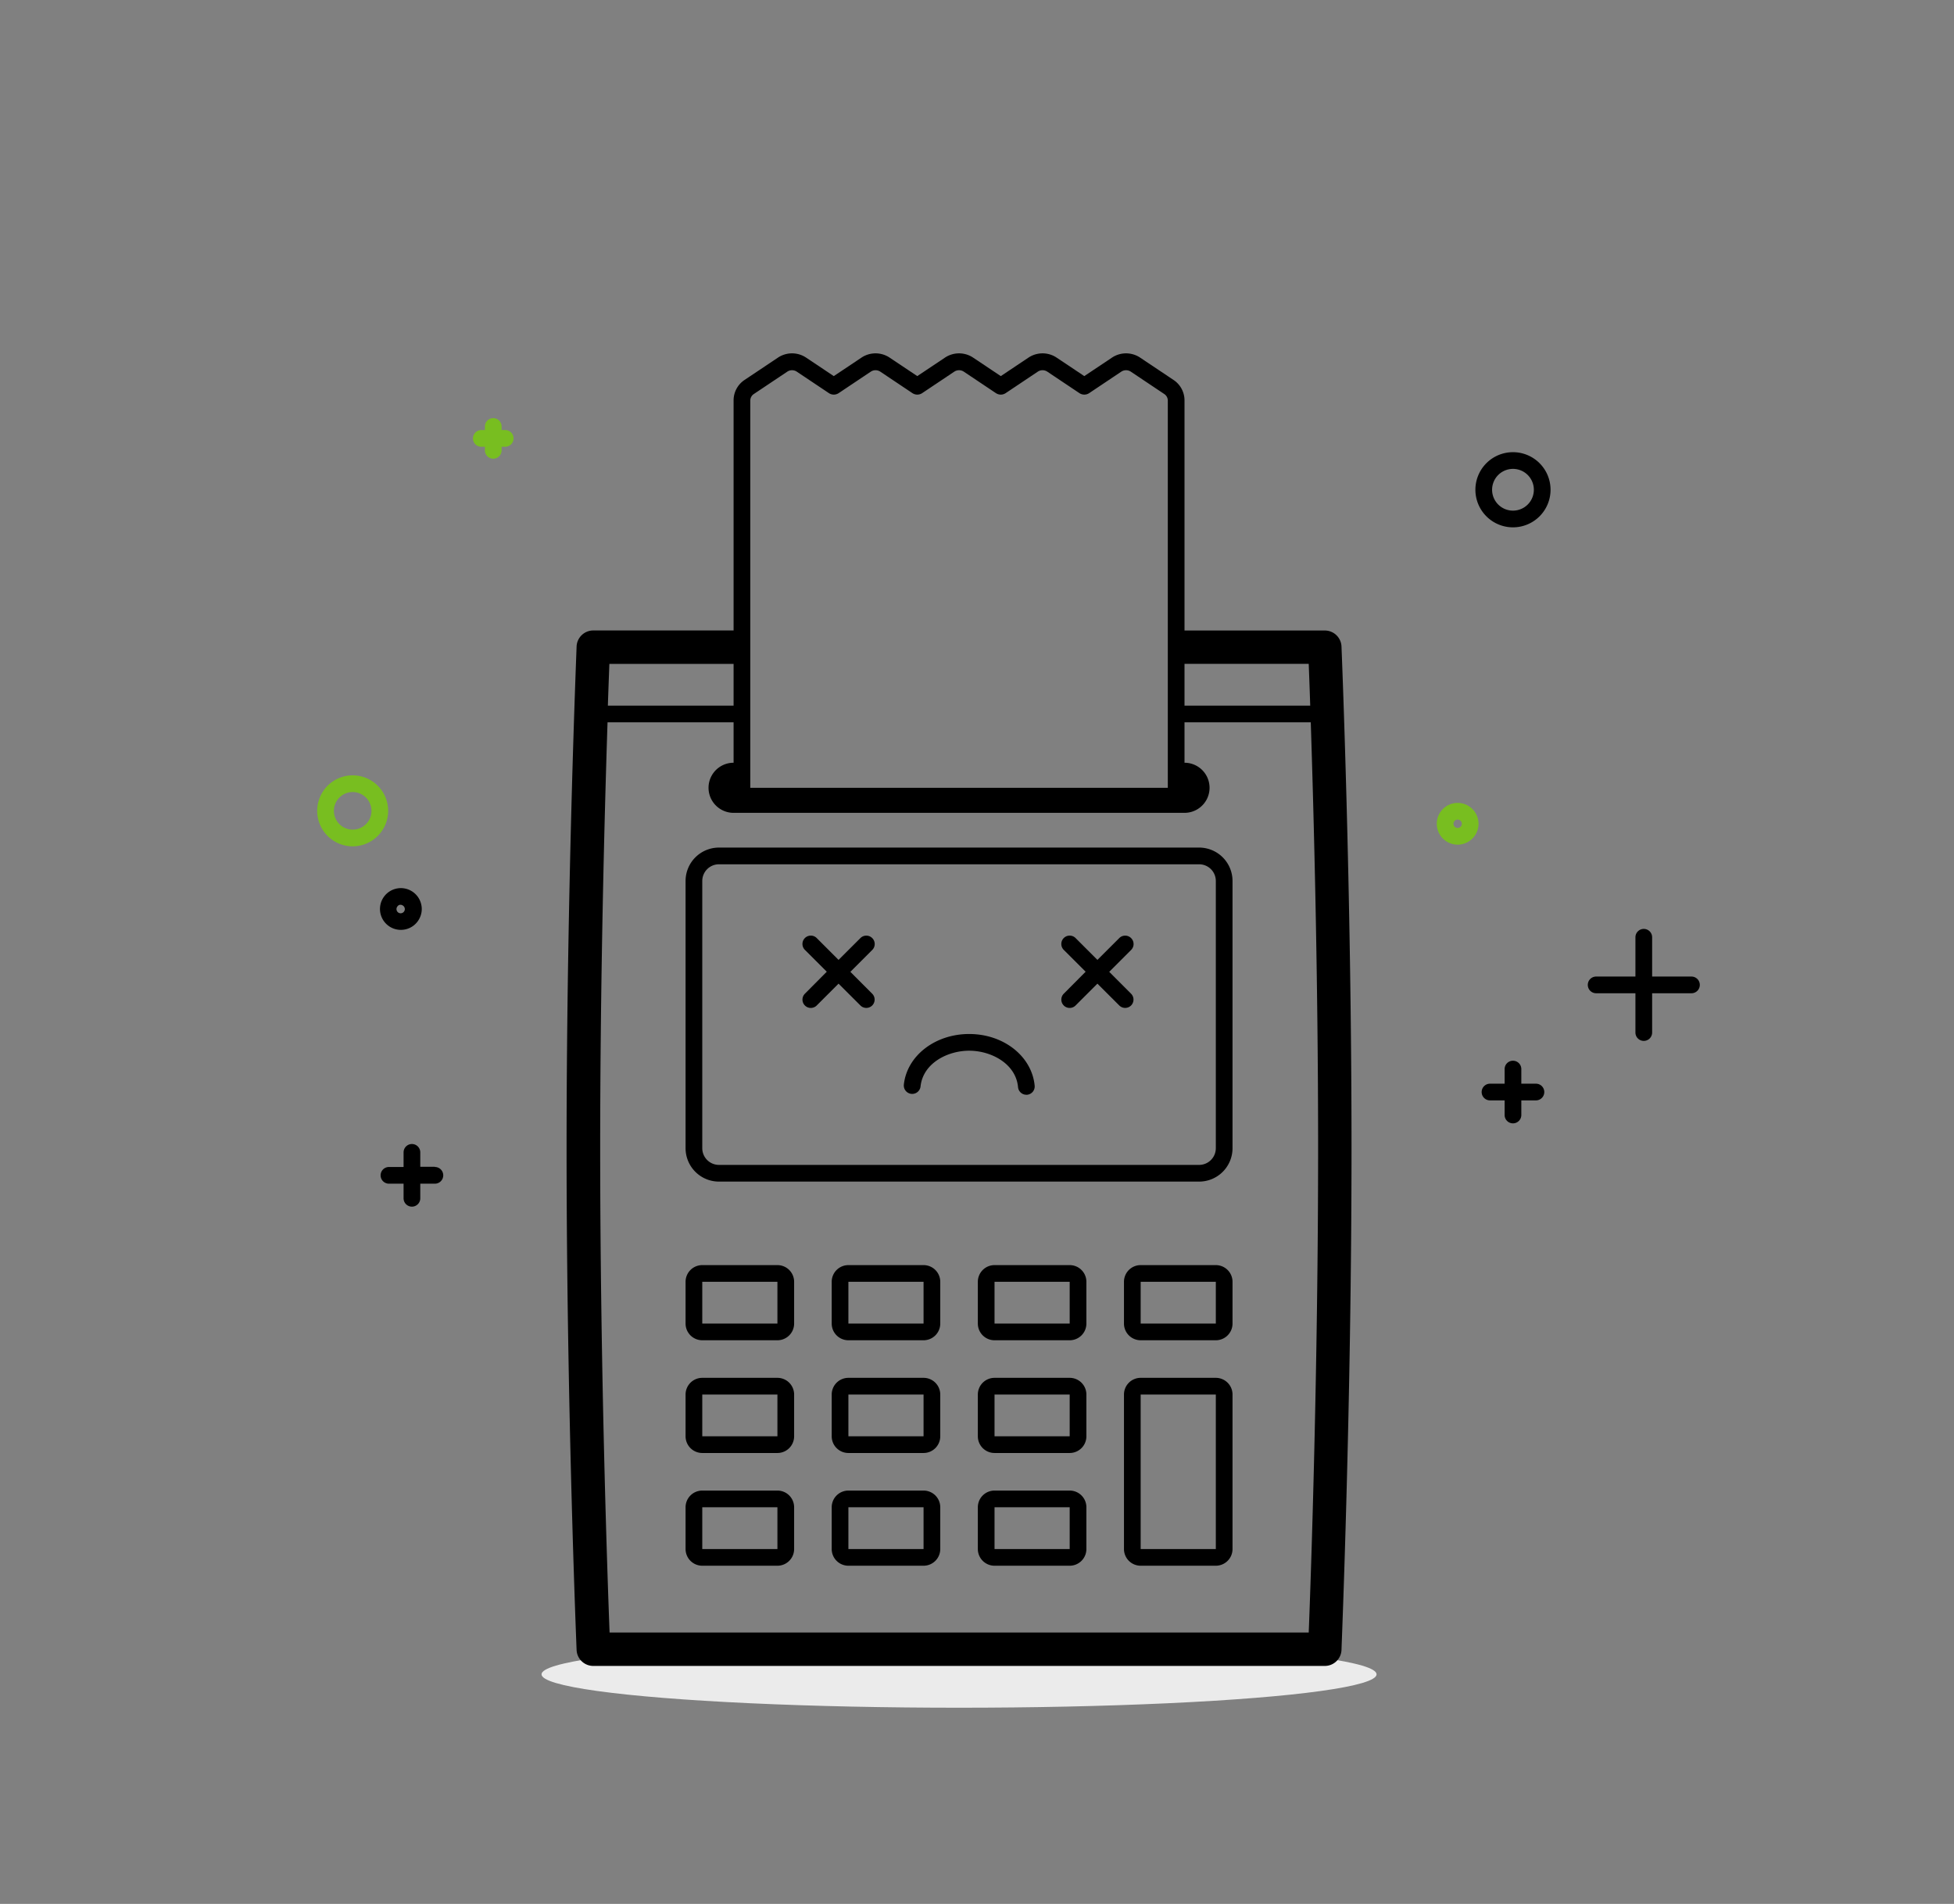 <svg id="Calque_1" data-name="Calque 1" xmlns="http://www.w3.org/2000/svg" viewBox="0 0 468 456"><rect x="0" y="0" width="468" height="456" fill="#808080" stroke="none"/><defs><style>.cls-1{fill:#ebebeb;}.cls-2{fill:#78be20;}</style></defs><title>Plan de travail 8</title><ellipse class="cls-1" cx="229.7" cy="401.01" rx="100" ry="8"/><path class="cls-2" d="M121,103h-.86v-.85a2,2,0,0,0-4,0V103h-.86a2,2,0,0,0,0,4h.86v.86a2,2,0,0,0,4,0V107H121a2,2,0,0,0,0-4Z"/><path d="M362.37,126.3a9,9,0,1,1,9-9A9,9,0,0,1,362.37,126.3Zm0-14a5,5,0,1,0,5,5A5,5,0,0,0,362.37,112.3Z"/><path d="M367.87,259.55h-3.5v-3.5a2,2,0,0,0-4,0v3.5h-3.5a2,2,0,0,0,0,4h3.5v3.5a2,2,0,1,0,4,0v-3.5h3.5a2,2,0,0,0,0-4Z"/><path d="M405.12,233.89H395.7v-9.41a2,2,0,1,0-4,0v9.41h-9.41a2,2,0,0,0,0,4h9.41v9.41a2,2,0,0,0,4,0v-9.41h9.42a2,2,0,0,0,0-4Z"/><path class="cls-2" d="M349.12,202.3a5,5,0,1,1,5-5A5,5,0,0,1,349.12,202.3Zm0-6a1,1,0,1,0,1,1A1,1,0,0,0,349.12,196.3Z"/><path d="M104.16,279.45h-3.5V276a2,2,0,0,0-4,0v3.5h-3.5a2,2,0,0,0,0,4h3.5V287a2,2,0,0,0,4,0v-3.5h3.5a2,2,0,1,0,0-4Z"/><path class="cls-2" d="M84.47,202.7a8.5,8.5,0,1,1,8.5-8.5A8.51,8.51,0,0,1,84.47,202.7Zm0-13a4.5,4.5,0,1,0,4.5,4.5A4.51,4.51,0,0,0,84.47,189.7Z"/><path d="M96,222.71a5,5,0,1,1,4.82-6.36,4.9,4.9,0,0,1-.45,3.8h0a4.93,4.93,0,0,1-3,2.37A5.19,5.19,0,0,1,96,222.71Zm0-6a1,1,0,0,0-.27,0,1,1,0,0,0-.6.47A1,1,0,0,0,95,218a1,1,0,0,0,.47.61,1,1,0,0,0,.76.09,1,1,0,0,0,.6-.48h0a.94.94,0,0,0,.09-.76,1,1,0,0,0-.47-.6A1,1,0,0,0,96,216.7Z"/><path d="M186.2,303h-18a4,4,0,0,0-4,4v10a4,4,0,0,0,4,4h18a4,4,0,0,0,4-4V307A4,4,0,0,0,186.2,303Zm0,14h-18V307h18Z"/><path d="M287.2,203h-115a8,8,0,0,0-8,8v64a8,8,0,0,0,8,8h115a8,8,0,0,0,8-8V211A8,8,0,0,0,287.2,203Zm4,72a4,4,0,0,1-4,4h-115a4,4,0,0,1-4-4V211a4,4,0,0,1,4-4h115a4,4,0,0,1,4,4Z"/><path d="M221.2,303h-18a4,4,0,0,0-4,4v10a4,4,0,0,0,4,4h18a4,4,0,0,0,4-4V307A4,4,0,0,0,221.2,303Zm0,14h-18V307h18Z"/><path d="M256.2,303h-18a4,4,0,0,0-4,4v10a4,4,0,0,0,4,4h18a4,4,0,0,0,4-4V307A4,4,0,0,0,256.2,303Zm0,14h-18V307h18Z"/><path d="M291.2,303h-18a4,4,0,0,0-4,4v10a4,4,0,0,0,4,4h18a4,4,0,0,0,4-4V307A4,4,0,0,0,291.2,303Zm0,14h-18V307h18Z"/><path d="M186.2,330h-18a4,4,0,0,0-4,4v10a4,4,0,0,0,4,4h18a4,4,0,0,0,4-4V334A4,4,0,0,0,186.2,330Zm0,14h-18V334h18Z"/><path d="M221.2,330h-18a4,4,0,0,0-4,4v10a4,4,0,0,0,4,4h18a4,4,0,0,0,4-4V334A4,4,0,0,0,221.2,330Zm0,14h-18V334h18Z"/><path d="M256.2,330h-18a4,4,0,0,0-4,4v10a4,4,0,0,0,4,4h18a4,4,0,0,0,4-4V334A4,4,0,0,0,256.2,330Zm0,14h-18V334h18Z"/><path d="M291.2,330h-18a4,4,0,0,0-4,4v37a4,4,0,0,0,4,4h18a4,4,0,0,0,4-4V334A4,4,0,0,0,291.2,330Zm0,41h-18V334h18Z"/><path d="M186.2,357h-18a4,4,0,0,0-4,4v10a4,4,0,0,0,4,4h18a4,4,0,0,0,4-4V361A4,4,0,0,0,186.2,357Zm0,14h-18V361h18Z"/><path d="M221.2,357h-18a4,4,0,0,0-4,4v10a4,4,0,0,0,4,4h18a4,4,0,0,0,4-4V361A4,4,0,0,0,221.2,357Zm0,14h-18V361h18Z"/><path d="M256.2,357h-18a4,4,0,0,0-4,4v10a4,4,0,0,0,4,4h18a4,4,0,0,0,4-4V361A4,4,0,0,0,256.2,357Zm0,14h-18V361h18Z"/><path d="M321.3,154.84a4,4,0,0,0-4-3.83H283.7V95.93A5.87,5.87,0,0,0,281.07,91l-8-5.35a6.08,6.08,0,0,0-6.74,0l-6.63,4.43-6.63-4.43a6.08,6.08,0,0,0-6.74,0l-6.63,4.43-6.63-4.43a6.08,6.08,0,0,0-6.74,0l-6.63,4.43-6.63-4.43a6.08,6.08,0,0,0-6.74,0l-6.63,4.43-6.63-4.43a6.08,6.08,0,0,0-6.74,0l-8,5.35a5.87,5.87,0,0,0-2.63,4.89V151H142.1a4,4,0,0,0-4,3.83c0,.57-2.4,58.13-2.4,120.17s2.38,119.59,2.4,120.17a4,4,0,0,0,4,3.83H317.3a4,4,0,0,0,4-3.83c0-.58,2.4-58.14,2.4-120.17S321.32,155.41,321.3,154.84ZM313.45,159c.09,2.35.22,5.74.36,10H283.7V159ZM179.7,95.93a1.88,1.88,0,0,1,.85-1.56l8-5.35a2.06,2.06,0,0,1,2.3,0l7.7,5.15a2.11,2.11,0,0,0,2.3,0l7.7-5.15a2.06,2.06,0,0,1,2.3,0l7.7,5.15a2.11,2.11,0,0,0,2.3,0l7.7-5.15a2.06,2.06,0,0,1,2.3,0l7.7,5.15a2.11,2.11,0,0,0,2.3,0l7.7-5.15a2.06,2.06,0,0,1,2.3,0l7.7,5.15a2.11,2.11,0,0,0,2.3,0l7.7-5.15a2.06,2.06,0,0,1,2.3,0l8,5.35a1.88,1.88,0,0,1,.85,1.56V169h0v4h0v15.68h-100V95.93Zm-4,63.08v10H145.59c.14-4.24.27-7.63.36-10ZM313.45,391H146c-.53-13.86-2.25-63.31-2.25-116,0-41.09,1.05-80.21,1.76-102H175.7v9.68h0a6,6,0,0,0,0,12h108a6,6,0,0,0,0-12V173h30.24c.71,21.81,1.76,60.93,1.76,102C315.7,327.69,314,377.14,313.45,391Z"/><path d="M232.12,247.65c-8.16,0-14.89,5.21-15.64,12.12a2,2,0,0,0,4,.43c.6-5.56,6.46-8.55,11.66-8.55s11.17,3.06,11.69,8.73a2,2,0,0,0,2,1.82H246a2,2,0,0,0,1.81-2.18C247.14,253,240.41,247.65,232.12,247.65Z"/><path d="M208.9,224.67a2,2,0,0,0-2.82,0l-5.24,5.23-5.23-5.23a2,2,0,1,0-2.83,2.83l5.24,5.23L192.78,238a2,2,0,0,0,0,2.82,2,2,0,0,0,2.83,0l5.23-5.23,5.24,5.23a2,2,0,0,0,2.82,0,2,2,0,0,0,0-2.82l-5.23-5.24,5.23-5.23A2,2,0,0,0,208.9,224.67Z"/><path d="M270.9,224.67a2,2,0,0,0-2.82,0l-5.24,5.23-5.23-5.23a2,2,0,1,0-2.83,2.83l5.24,5.23L254.78,238a2,2,0,0,0,0,2.82,2,2,0,0,0,2.83,0l5.23-5.23,5.24,5.23a2,2,0,0,0,2.82,0,2,2,0,0,0,0-2.82l-5.23-5.24,5.23-5.23A2,2,0,0,0,270.9,224.67Z"/></svg>